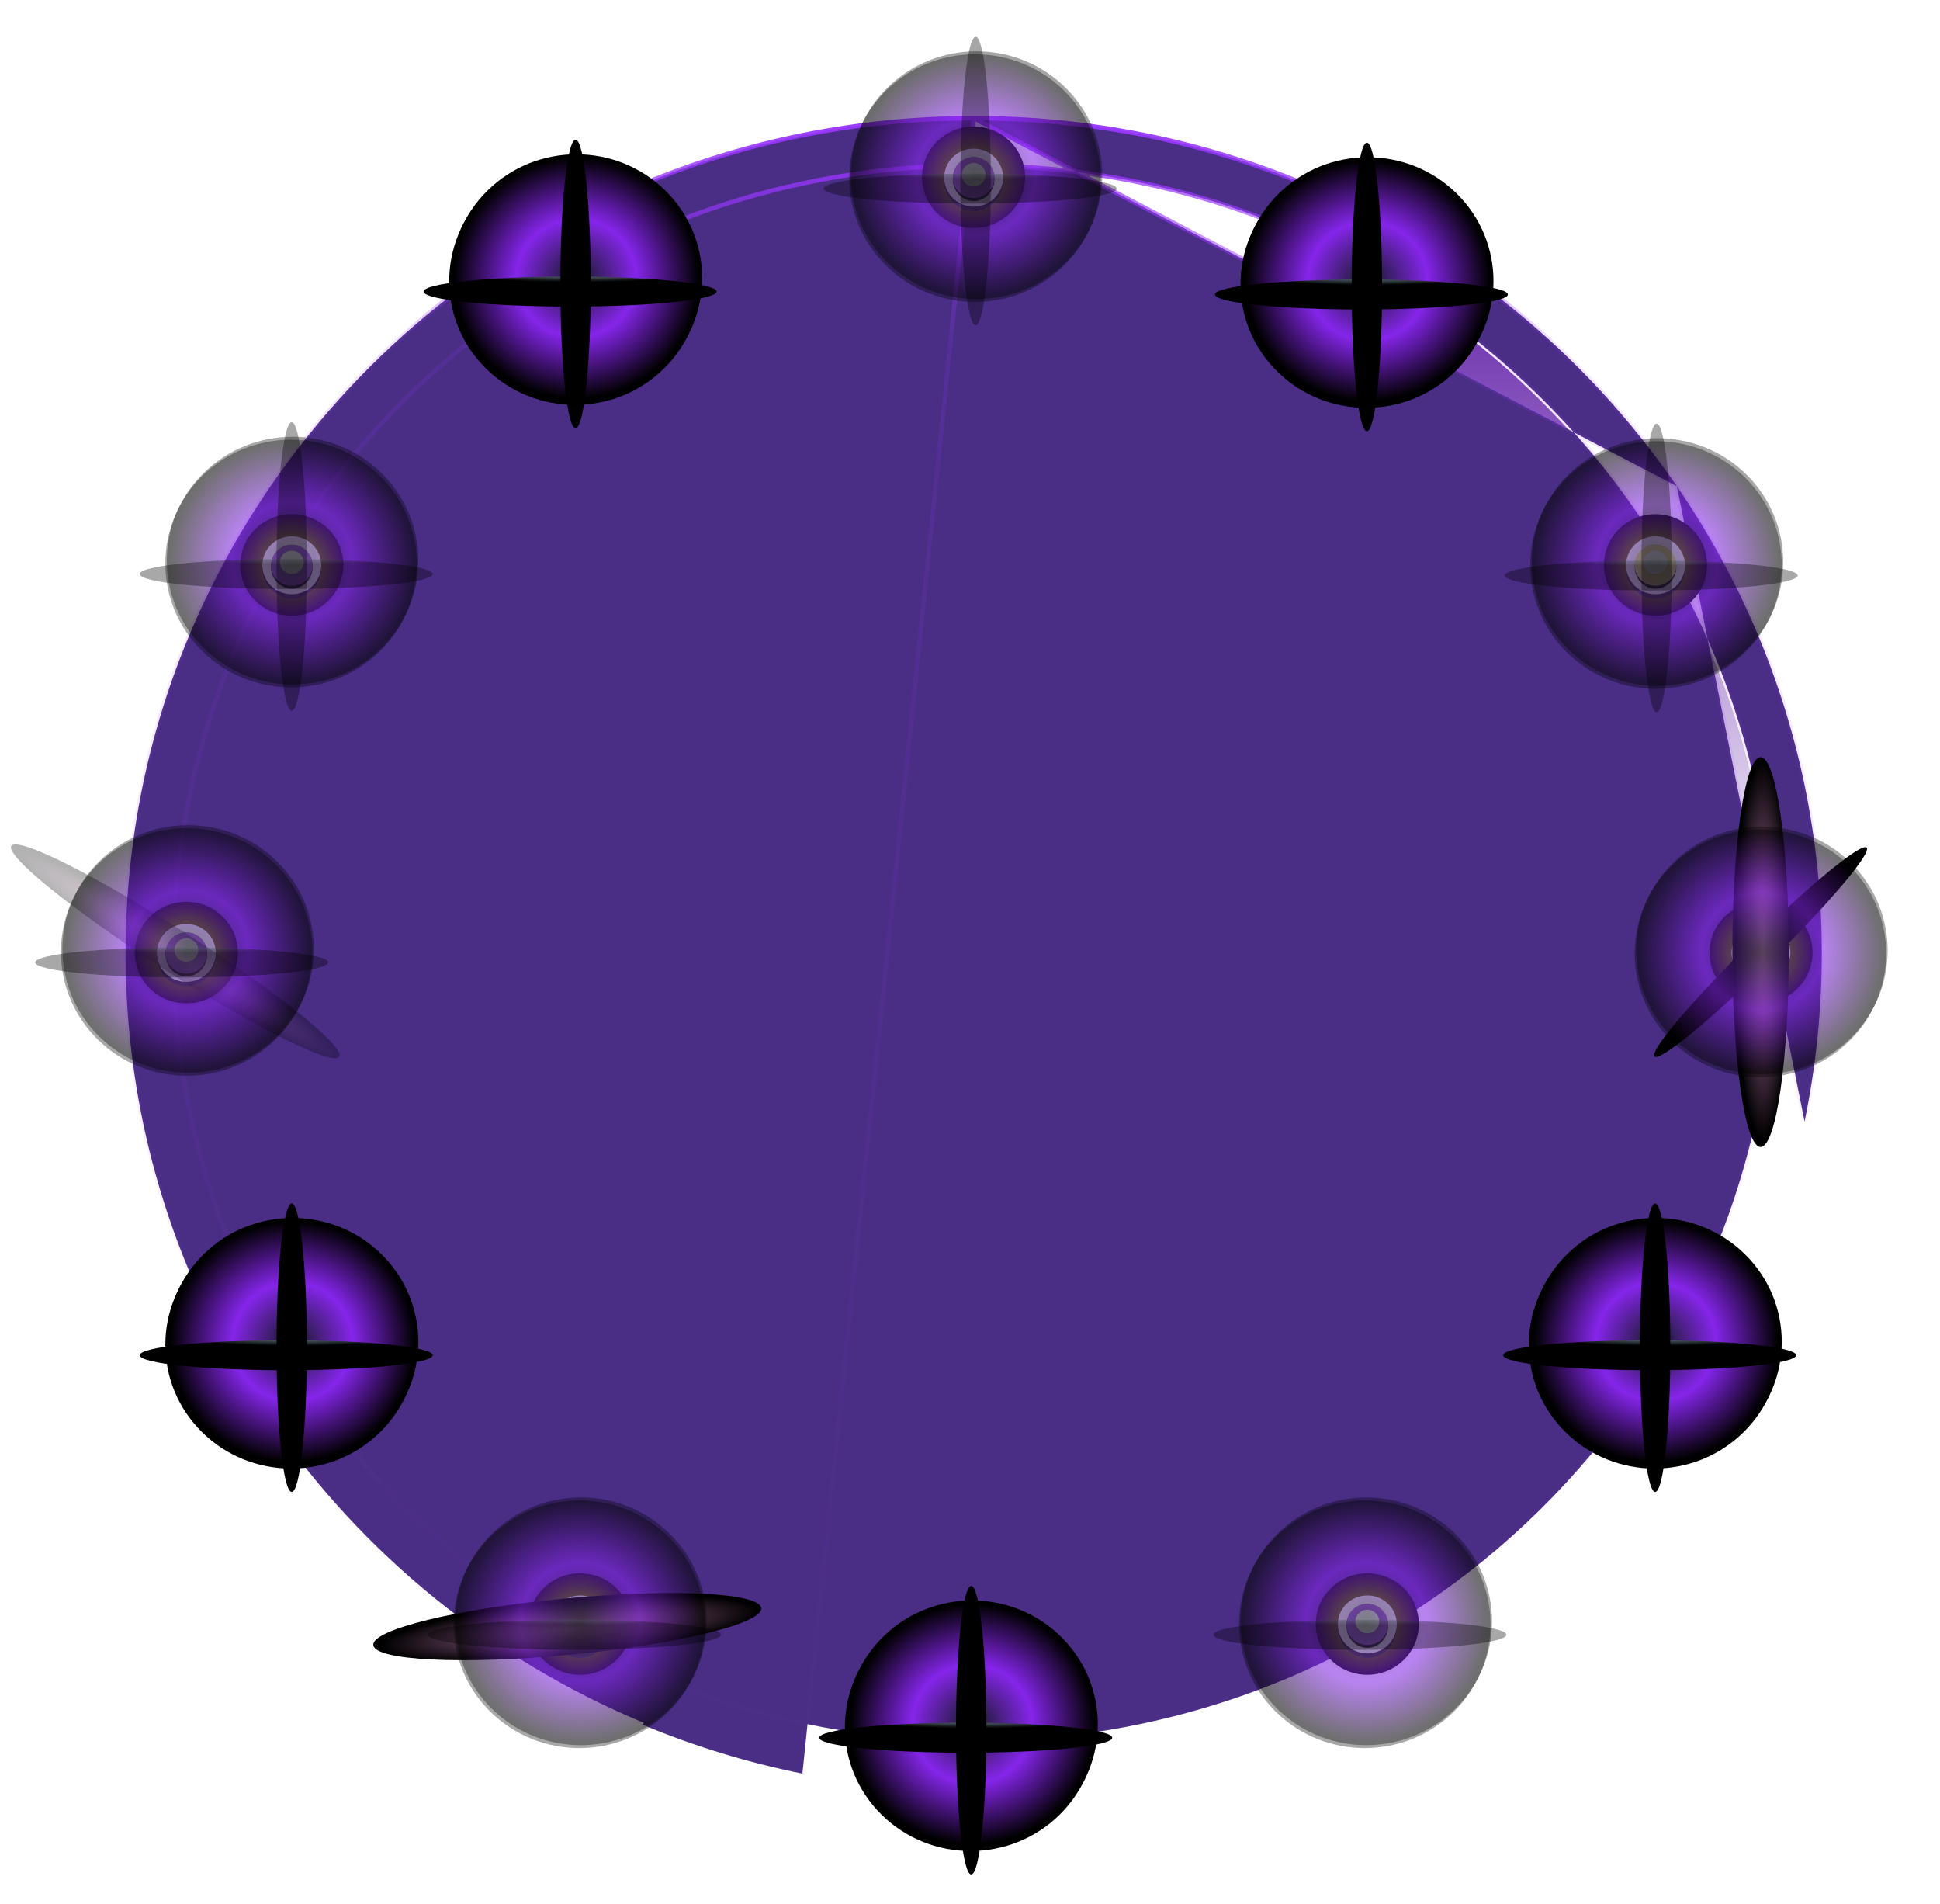 <svg width="1319" height="1294" viewBox="0 0 1319 1294" fill="none" xmlns="http://www.w3.org/2000/svg">
<path d="M1131.82 380.923C1084.11 299.798 1015.65 232.393 933.246 185.417L661.989 647.982H1204.42C1204.57 554.217 1179.52 462.081 1131.82 380.923Z" fill="url(#paint0_linear_343_153)"/>
<path d="M661.991 647.983L390.735 1110.55C473.225 1157.38 566.771 1182.03 661.991 1182.03C757.212 1182.03 850.758 1157.38 933.248 1110.55L661.991 647.983Z" fill="url(#paint1_linear_343_153)"/>
<path d="M661.989 647.983L933.246 1110.55C1015.73 1063.68 1084.21 996.257 1131.82 915.055C1179.42 833.853 1204.46 741.74 1204.42 647.983H661.989Z" fill="url(#paint2_linear_343_153)" fill-opacity="0.12"/>
<path d="M661.991 113.94C566.752 113.796 473.169 138.456 390.735 185.417L661.991 647.982L933.248 185.417C850.814 138.456 757.231 113.796 661.991 113.94V113.94Z" fill="url(#paint3_linear_343_153)" fill-opacity="0.12"/>
<path d="M390.732 185.417C308.253 232.282 239.765 299.708 192.161 380.91C144.556 462.112 119.514 554.226 119.554 647.982H661.989L390.732 185.417Z" fill="url(#paint4_linear_343_153)"/>
<g filter="url(#filter0_b_343_153)">
<path d="M661.989 647.983H119.554C119.514 741.74 144.556 833.853 192.161 915.055C239.765 996.257 308.253 1063.68 390.732 1110.55L661.989 647.983Z" fill="url(#paint5_linear_343_153)" fill-opacity="0.07"/>
</g>
<path style="mix-blend-mode:multiply" opacity="0.75" d="M661.991 1145.04C940.822 1145.04 1166.86 922.499 1166.86 647.983C1166.86 373.466 940.822 150.926 661.991 150.926C383.16 150.926 157.123 373.466 157.123 647.983C157.123 922.499 383.16 1145.04 661.991 1145.04Z" fill="url(#paint6_radial_343_153)" fill-opacity="0.86"/>
<path d="M661.991 80.317L661.99 80.317C622.969 80.31 584.047 84.174 545.813 91.85C472.033 106.743 401.954 135.789 339.571 177.33L339.57 177.331C246.885 238.926 174.336 325.66 130.709 427.021C115.958 461.374 104.698 497.08 97.092 533.617C81.475 609.086 81.475 686.88 97.092 762.349C112.218 834.979 141.717 903.968 183.909 965.383L183.91 965.384C246.48 1056.64 334.59 1128.07 437.567 1171.02C437.567 1171.02 437.568 1171.02 437.568 1171.02L436.991 1172.4C471.977 1186.96 508.341 1198.08 545.552 1205.59L661.991 80.317ZM661.991 80.317C701.011 80.298 739.933 84.15 778.168 91.815C815.283 99.303 851.553 110.391 886.449 124.914C989.426 167.865 1077.54 239.295 1140.11 330.547L1140.11 330.548M661.991 80.317L1140.11 330.548M1140.11 330.548C1182.3 391.963 1211.8 460.952 1226.92 533.582C1242.54 609.051 1242.54 686.846 1226.92 762.316L1140.11 330.548ZM1205.93 647.983C1205.93 352.191 962.373 112.441 661.99 112.441C361.608 112.441 118.055 352.191 118.055 647.983C118.055 943.774 361.608 1183.52 661.99 1183.52C962.373 1183.52 1205.93 943.774 1205.93 647.983Z" fill="#4A2E86" stroke="url(#paint7_linear_343_153)" stroke-width="3"/>
<path style="mix-blend-mode:screen" d="M696.227 127.546C700.196 108.906 688.066 90.628 669.133 86.72C650.2 82.812 631.634 94.755 627.665 113.395C623.696 132.035 635.826 150.314 654.759 154.221C673.692 158.129 692.258 146.186 696.227 127.546Z" fill="url(#paint8_radial_343_153)"/>
<path d="M661.99 143.481C673.043 143.481 682.004 133.976 682.004 122.252C682.004 110.527 673.043 101.023 661.99 101.023C650.936 101.023 641.976 110.527 641.976 122.252C641.976 133.976 650.936 143.481 661.99 143.481Z" fill="#333333"/>
<path d="M661.99 140.432C673.043 140.432 682.004 131.61 682.004 120.727C682.004 109.845 673.043 101.023 661.99 101.023C650.936 101.023 641.976 109.845 641.976 120.727C641.976 131.61 650.936 140.432 661.99 140.432Z" fill="white"/>
<path d="M661.991 136.68C669.821 136.68 676.168 129.984 676.168 121.724C676.168 113.464 669.821 106.769 661.991 106.769C654.161 106.769 647.813 113.464 647.813 121.724C647.813 129.984 654.161 136.68 661.991 136.68Z" fill="#333333"/>
<path d="M661.991 134.685C669.821 134.685 676.168 128.436 676.168 120.727C676.168 113.018 669.821 106.769 661.991 106.769C654.161 106.769 647.813 113.018 647.813 120.727C647.813 128.436 654.161 134.685 661.991 134.685Z" fill="#B371ED"/>
<path d="M669.934 120.397C670.862 116.089 668.068 111.856 663.693 110.942C659.318 110.028 655.018 112.779 654.09 117.087C653.162 121.394 655.956 125.627 660.331 126.541C664.706 127.455 669.006 124.704 669.934 120.397Z" fill="white"/>
<path style="mix-blend-mode:screen" d="M929.637 225.585C948.982 225.585 964.664 210.146 964.664 191.101C964.664 172.055 948.982 156.616 929.637 156.616C910.293 156.616 894.611 172.055 894.611 191.101C894.611 210.146 910.293 225.585 929.637 225.585Z" fill="url(#paint9_radial_343_153)"/>
<path d="M929.639 214.085C940.692 214.085 949.653 204.581 949.653 192.857C949.653 181.132 940.692 171.628 929.639 171.628C918.585 171.628 909.625 181.132 909.625 192.857C909.625 204.581 918.585 214.085 929.639 214.085Z" fill="#333333"/>
<path d="M929.639 211.037C940.692 211.037 949.653 202.215 949.653 191.332C949.653 180.45 940.692 171.628 929.639 171.628C918.585 171.628 909.625 180.45 909.625 191.332C909.625 202.215 918.585 211.037 929.639 211.037Z" fill="white"/>
<path d="M929.636 207.286C937.466 207.286 943.813 200.59 943.813 192.33C943.813 184.07 937.466 177.375 929.636 177.375C921.806 177.375 915.458 184.07 915.458 192.33C915.458 200.59 921.806 207.286 929.636 207.286Z" fill="#333333"/>
<path d="M929.636 205.291C937.466 205.291 943.813 199.042 943.813 191.333C943.813 183.624 937.466 177.375 929.636 177.375C921.806 177.375 915.458 183.624 915.458 191.333C915.458 199.042 921.806 205.291 929.636 205.291Z" fill="#8D48D9"/>
<path d="M935.179 194.913C938.342 191.8 938.342 186.751 935.179 183.638C932.016 180.524 926.889 180.524 923.726 183.638C920.564 186.751 920.564 191.8 923.726 194.913C926.889 198.027 932.016 198.027 935.179 194.913Z" fill="white"/>
<path style="mix-blend-mode:screen" d="M1125.57 418.484C1144.92 418.484 1160.6 403.044 1160.6 383.999C1160.6 364.954 1144.92 349.515 1125.57 349.515C1106.23 349.515 1090.55 364.954 1090.55 383.999C1090.55 403.044 1106.23 418.484 1125.57 418.484Z" fill="url(#paint10_radial_343_153)"/>
<path d="M1125.58 406.991C1136.63 406.991 1145.59 397.486 1145.59 385.762C1145.59 374.038 1136.63 364.533 1125.58 364.533C1114.52 364.533 1105.56 374.038 1105.56 385.762C1105.56 397.486 1114.52 406.991 1125.58 406.991Z" fill="#333333"/>
<path d="M1125.58 403.935C1136.63 403.935 1145.59 395.113 1145.59 384.231C1145.59 373.348 1136.63 364.526 1125.58 364.526C1114.52 364.526 1105.56 373.348 1105.56 384.231C1105.56 395.113 1114.52 403.935 1125.58 403.935Z" fill="white"/>
<path d="M1125.57 400.184C1133.4 400.184 1139.75 393.488 1139.75 385.229C1139.75 376.969 1133.4 370.273 1125.57 370.273C1117.74 370.273 1111.4 376.969 1111.4 385.229C1111.4 393.488 1117.74 400.184 1125.57 400.184Z" fill="#333333"/>
<path d="M1125.57 398.189C1133.4 398.189 1139.75 391.94 1139.75 384.231C1139.75 376.522 1133.4 370.273 1125.57 370.273C1117.74 370.273 1111.4 376.522 1111.4 384.231C1111.4 391.94 1117.74 398.189 1125.57 398.189Z" fill="#F0EA8F"/>
<path d="M1131.3 387.879C1134.46 384.765 1134.46 379.717 1131.3 376.603C1128.14 373.489 1123.01 373.489 1119.85 376.603C1116.69 379.717 1116.69 384.765 1119.85 387.879C1123.01 390.992 1128.14 390.992 1131.3 387.879Z" fill="white"/>
<path style="mix-blend-mode:screen" d="M1197.29 681.997C1216.64 681.997 1232.32 666.558 1232.32 647.513C1232.32 628.468 1216.64 613.028 1197.29 613.028C1177.95 613.028 1162.27 628.468 1162.27 647.513C1162.27 666.558 1177.95 681.997 1197.29 681.997Z" fill="url(#paint11_radial_343_153)"/>
<path d="M1197.29 670.498C1208.34 670.498 1217.3 660.993 1217.3 649.269C1217.3 637.545 1208.34 628.04 1197.29 628.04C1186.24 628.04 1177.28 637.545 1177.28 649.269C1177.28 660.993 1186.24 670.498 1197.29 670.498Z" fill="#333333"/>
<path d="M1211.44 661.676C1219.26 653.981 1219.26 641.505 1211.44 633.81C1203.63 626.115 1190.95 626.115 1183.14 633.81C1175.32 641.505 1175.32 653.981 1183.14 661.676C1190.95 669.371 1203.63 669.371 1211.44 661.676Z" fill="white"/>
<path d="M1197.29 663.698C1205.12 663.698 1211.47 657.002 1211.47 648.742C1211.47 640.483 1205.12 633.787 1197.29 633.787C1189.46 633.787 1183.11 640.483 1183.11 648.742C1183.11 657.002 1189.46 663.698 1197.29 663.698Z" fill="#333333"/>
<path d="M1207.31 657.613C1212.85 652.162 1212.85 643.324 1207.31 637.873C1201.78 632.422 1192.8 632.422 1187.26 637.873C1181.73 643.324 1181.73 652.162 1187.26 657.613C1192.8 663.064 1201.78 663.064 1207.31 657.613Z" fill="#B071EC"/>
<path d="M1197.29 653.723C1201.77 653.723 1205.39 650.153 1205.39 645.749C1205.39 641.346 1201.77 637.776 1197.29 637.776C1192.82 637.776 1189.19 641.346 1189.19 645.749C1189.19 650.153 1192.82 653.723 1197.29 653.723Z" fill="white"/>
<path style="mix-blend-mode:screen" d="M1125.57 945.502C1144.92 945.502 1160.6 930.062 1160.6 911.017C1160.6 891.972 1144.92 876.533 1125.57 876.533C1106.23 876.533 1090.55 891.972 1090.55 911.017C1090.55 930.062 1106.23 945.502 1125.57 945.502Z" fill="url(#paint12_radial_343_153)"/>
<path d="M1125.58 934.002C1136.63 934.002 1145.59 924.498 1145.59 912.773C1145.59 901.049 1136.63 891.544 1125.58 891.544C1114.52 891.544 1105.56 901.049 1105.56 912.773C1105.56 924.498 1114.52 934.002 1125.58 934.002Z" fill="#333333"/>
<path d="M1125.58 930.953C1136.63 930.953 1145.59 922.131 1145.59 911.249C1145.59 900.366 1136.63 891.544 1125.58 891.544C1114.52 891.544 1105.56 900.366 1105.56 911.249C1105.56 922.131 1114.52 930.953 1125.58 930.953Z" fill="white"/>
<path d="M1125.57 927.202C1133.4 927.202 1139.75 920.506 1139.75 912.247C1139.75 903.987 1133.4 897.291 1125.57 897.291C1117.74 897.291 1111.4 903.987 1111.4 912.247C1111.4 920.506 1117.74 927.202 1125.57 927.202Z" fill="#333333"/>
<path d="M1125.57 925.207C1133.4 925.207 1139.75 918.958 1139.75 911.249C1139.75 903.54 1133.4 897.291 1125.57 897.291C1117.74 897.291 1111.4 903.54 1111.4 911.249C1111.4 918.958 1117.74 925.207 1125.57 925.207Z" fill="#B071EC"/>
<path d="M1125.58 917.226C1130.05 917.226 1133.67 913.657 1133.67 909.253C1133.67 904.85 1130.05 901.28 1125.58 901.28C1121.1 901.28 1117.48 904.85 1117.48 909.253C1117.48 913.657 1121.1 917.226 1125.58 917.226Z" fill="white"/>
<path style="mix-blend-mode:screen" d="M929.637 1138.4C948.982 1138.4 964.664 1122.96 964.664 1103.92C964.664 1084.87 948.982 1069.43 929.637 1069.43C910.293 1069.43 894.611 1084.87 894.611 1103.92C894.611 1122.96 910.293 1138.4 929.637 1138.4Z" fill="url(#paint13_radial_343_153)"/>
<path d="M929.639 1126.91C940.692 1126.91 949.653 1117.4 949.653 1105.68C949.653 1093.95 940.692 1084.45 929.639 1084.45C918.585 1084.45 909.625 1093.95 909.625 1105.68C909.625 1117.4 918.585 1126.91 929.639 1126.91Z" fill="#333333"/>
<path d="M929.639 1123.86C940.692 1123.86 949.653 1115.04 949.653 1104.15C949.653 1093.27 940.692 1084.45 929.639 1084.45C918.585 1084.45 909.625 1093.27 909.625 1104.15C909.625 1115.04 918.585 1123.86 929.639 1123.86Z" fill="white"/>
<path d="M929.636 1120.1C937.466 1120.1 943.813 1113.4 943.813 1105.15C943.813 1096.89 937.466 1090.19 929.636 1090.19C921.806 1090.19 915.458 1096.89 915.458 1105.15C915.458 1113.4 921.806 1120.1 929.636 1120.1Z" fill="#333333"/>
<path d="M929.636 1118.11C937.466 1118.11 943.813 1111.86 943.813 1104.15C943.813 1096.45 937.466 1090.2 929.636 1090.2C921.806 1090.2 915.458 1096.45 915.458 1104.15C915.458 1111.86 921.806 1118.11 929.636 1118.11Z" fill="#B071EC"/>
<path d="M929.638 1110.13C934.111 1110.13 937.736 1106.56 937.736 1102.16C937.736 1097.76 934.111 1094.19 929.638 1094.19C925.165 1094.19 921.54 1097.76 921.54 1102.16C921.54 1106.56 925.165 1110.13 929.638 1110.13Z" fill="white"/>
<path style="mix-blend-mode:screen" d="M686.754 1198.91C700.433 1185.44 700.433 1163.61 686.754 1150.14C673.075 1136.67 650.898 1136.67 637.219 1150.14C623.54 1163.61 623.54 1185.44 637.219 1198.91C650.898 1212.38 673.075 1212.38 686.754 1198.91Z" fill="url(#paint14_radial_343_153)"/>
<path d="M661.99 1197.51C673.044 1197.51 682.004 1188.01 682.004 1176.29C682.004 1164.56 673.044 1155.06 661.99 1155.06C650.937 1155.06 641.976 1164.56 641.976 1176.29C641.976 1188.01 650.937 1197.51 661.99 1197.51Z" fill="#333333"/>
<path d="M661.99 1194.47C673.044 1194.47 682.004 1185.64 682.004 1174.76C682.004 1163.88 673.044 1155.06 661.99 1155.06C650.937 1155.06 641.976 1163.88 641.976 1174.76C641.976 1185.64 650.937 1194.47 661.99 1194.47Z" fill="white"/>
<path d="M661.991 1190.72C669.821 1190.72 676.169 1184.02 676.169 1175.76C676.169 1167.5 669.821 1160.8 661.991 1160.8C654.161 1160.8 647.814 1167.5 647.814 1175.76C647.814 1184.02 654.161 1190.72 661.991 1190.72Z" fill="#333333"/>
<path d="M661.991 1188.72C669.821 1188.72 676.169 1182.47 676.169 1174.76C676.169 1167.05 669.821 1160.8 661.991 1160.8C654.161 1160.8 647.814 1167.05 647.814 1174.76C647.814 1182.47 654.161 1188.72 661.991 1188.72Z" fill="#B071EC"/>
<path d="M669.935 1174.47C670.863 1170.17 668.069 1165.93 663.694 1165.02C659.319 1164.11 655.019 1166.86 654.091 1171.16C653.162 1175.47 655.957 1179.7 660.332 1180.62C664.707 1181.53 669.006 1178.78 669.935 1174.47Z" fill="white"/>
<path style="mix-blend-mode:screen" d="M394.345 1138.4C413.689 1138.4 429.371 1122.96 429.371 1103.92C429.371 1084.87 413.689 1069.43 394.345 1069.43C375 1069.43 359.318 1084.87 359.318 1103.92C359.318 1122.96 375 1138.4 394.345 1138.4Z" fill="url(#paint15_radial_343_153)"/>
<path d="M394.342 1126.91C405.396 1126.91 414.357 1117.4 414.357 1105.68C414.357 1093.95 405.396 1084.45 394.342 1084.45C383.289 1084.45 374.328 1093.95 374.328 1105.68C374.328 1117.4 383.289 1126.91 394.342 1126.91Z" fill="#333333"/>
<path d="M394.342 1123.86C405.396 1123.86 414.357 1115.04 414.357 1104.15C414.357 1093.27 405.396 1084.45 394.342 1084.45C383.289 1084.45 374.328 1093.27 374.328 1104.15C374.328 1115.04 383.289 1123.86 394.342 1123.86Z" fill="white"/>
<path d="M394.343 1120.1C402.174 1120.1 408.521 1113.4 408.521 1105.14C408.521 1096.88 402.174 1090.19 394.343 1090.19C386.513 1090.19 380.166 1096.88 380.166 1105.14C380.166 1113.4 386.513 1120.1 394.343 1120.1Z" fill="#333333"/>
<path d="M394.343 1118.11C402.174 1118.11 408.521 1111.86 408.521 1104.15C408.521 1096.44 402.174 1090.2 394.343 1090.2C386.513 1090.2 380.166 1096.44 380.166 1104.15C380.166 1111.86 386.513 1118.11 394.343 1118.11Z" fill="#B071EC"/>
<path d="M394.346 1110.13C398.818 1110.13 402.444 1106.56 402.444 1102.16C402.444 1097.76 398.818 1094.19 394.346 1094.19C389.873 1094.19 386.247 1097.76 386.247 1102.16C386.247 1106.56 389.873 1110.13 394.346 1110.13Z" fill="white"/>
<path style="mix-blend-mode:screen" d="M198.407 945.502C217.752 945.502 233.434 930.062 233.434 911.017C233.434 891.972 217.752 876.533 198.407 876.533C179.063 876.533 163.381 891.972 163.381 911.017C163.381 930.062 179.063 945.502 198.407 945.502Z" fill="url(#paint16_radial_343_153)"/>
<path d="M198.405 934.002C209.458 934.002 218.419 924.498 218.419 912.773C218.419 901.049 209.458 891.544 198.405 891.544C187.351 891.544 178.391 901.049 178.391 912.773C178.391 924.498 187.351 934.002 198.405 934.002Z" fill="#333333"/>
<path d="M198.405 930.953C209.458 930.953 218.419 922.131 218.419 911.249C218.419 900.366 209.458 891.544 198.405 891.544C187.351 891.544 178.391 900.366 178.391 911.249C178.391 922.131 187.351 930.953 198.405 930.953Z" fill="white"/>
<path d="M198.406 927.202C206.236 927.202 212.583 920.506 212.583 912.247C212.583 903.987 206.236 897.291 198.406 897.291C190.576 897.291 184.228 903.987 184.228 912.247C184.228 920.506 190.576 927.202 198.406 927.202Z" fill="#333333"/>
<path d="M198.406 925.207C206.236 925.207 212.583 918.958 212.583 911.249C212.583 903.54 206.236 897.291 198.406 897.291C190.576 897.291 184.228 903.54 184.228 911.249C184.228 918.958 190.576 925.207 198.406 925.207Z" fill="#B071EC"/>
<path d="M198.408 917.226C202.881 917.226 206.506 913.657 206.506 909.253C206.506 904.85 202.881 901.28 198.408 901.28C193.935 901.28 190.31 904.85 190.31 909.253C190.31 913.657 193.935 917.226 198.408 917.226Z" fill="white"/>
<path style="mix-blend-mode:screen" d="M126.691 681.997C146.036 681.997 161.717 666.558 161.717 647.513C161.717 628.468 146.036 613.028 126.691 613.028C107.346 613.028 91.665 628.468 91.665 647.513C91.665 666.558 107.346 681.997 126.691 681.997Z" fill="url(#paint17_radial_343_153)"/>
<path d="M126.689 670.498C137.742 670.498 146.703 660.993 146.703 649.269C146.703 637.545 137.742 628.04 126.689 628.04C115.635 628.04 106.675 637.545 106.675 649.269C106.675 660.993 115.635 670.498 126.689 670.498Z" fill="#333333"/>
<path d="M146.185 652.192C148.694 641.594 142.002 630.999 131.237 628.529C120.472 626.059 109.711 632.648 107.202 643.246C104.693 653.845 111.386 664.439 122.151 666.909C132.916 669.379 143.676 662.79 146.185 652.192Z" fill="white"/>
<path d="M126.69 663.698C134.52 663.698 140.867 657.002 140.867 648.742C140.867 640.483 134.52 633.787 126.69 633.787C118.86 633.787 112.512 640.483 112.512 648.742C112.512 657.002 118.86 663.698 126.69 663.698Z" fill="#333333"/>
<path d="M140.501 650.948C142.285 643.442 137.55 635.933 129.926 634.176C122.302 632.42 114.675 637.081 112.891 644.587C111.107 652.093 115.842 659.602 123.466 661.358C131.09 663.115 138.717 658.454 140.501 650.948Z" fill="#B071EC"/>
<path d="M126.692 653.723C131.165 653.723 134.79 650.153 134.79 645.749C134.79 641.346 131.165 637.776 126.692 637.776C122.219 637.776 118.594 641.346 118.594 645.749C118.594 650.153 122.219 653.723 126.692 653.723Z" fill="white"/>
<path style="mix-blend-mode:screen" d="M198.408 418.484C217.752 418.484 233.434 403.044 233.434 383.999C233.434 364.954 217.752 349.515 198.408 349.515C179.063 349.515 163.381 364.954 163.381 383.999C163.381 403.044 179.063 418.484 198.408 418.484Z" fill="url(#paint18_radial_343_153)"/>
<path d="M198.405 406.991C209.459 406.991 218.419 397.486 218.419 385.762C218.419 374.038 209.459 364.533 198.405 364.533C187.352 364.533 178.391 374.038 178.391 385.762C178.391 397.486 187.352 406.991 198.405 406.991Z" fill="#333333"/>
<path d="M198.405 403.935C209.459 403.935 218.419 395.113 218.419 384.231C218.419 373.348 209.459 364.526 198.405 364.526C187.352 364.526 178.391 373.348 178.391 384.231C178.391 395.113 187.352 403.935 198.405 403.935Z" fill="white"/>
<path d="M198.406 400.184C206.237 400.184 212.584 393.488 212.584 385.229C212.584 376.969 206.237 370.273 198.406 370.273C190.576 370.273 184.229 376.969 184.229 385.229C184.229 393.488 190.576 400.184 198.406 400.184Z" fill="#333333"/>
<path d="M198.406 398.189C206.237 398.189 212.584 391.94 212.584 384.231C212.584 376.522 206.237 370.273 198.406 370.273C190.576 370.273 184.229 376.522 184.229 384.231C184.229 391.94 190.576 398.189 198.406 398.189Z" fill="#B071EC"/>
<path d="M206.225 384.282C207.383 380.029 204.819 375.657 200.499 374.517C196.179 373.378 191.738 375.902 190.58 380.155C189.423 384.408 191.987 388.78 196.307 389.92C200.627 391.06 205.068 388.536 206.225 384.282Z" fill="white"/>
<path style="mix-blend-mode:screen" d="M394.345 225.585C413.69 225.585 429.372 210.146 429.372 191.101C429.372 172.055 413.69 156.616 394.345 156.616C375.001 156.616 359.319 172.055 359.319 191.101C359.319 210.146 375.001 225.585 394.345 225.585Z" fill="url(#paint19_radial_343_153)"/>
<path d="M394.343 214.085C405.396 214.085 414.357 204.581 414.357 192.857C414.357 181.132 405.396 171.628 394.343 171.628C383.289 171.628 374.329 181.132 374.329 192.857C374.329 204.581 383.289 214.085 394.343 214.085Z" fill="#333333"/>
<path d="M394.343 211.037C405.396 211.037 414.357 202.215 414.357 191.332C414.357 180.45 405.396 171.628 394.343 171.628C383.289 171.628 374.329 180.45 374.329 191.332C374.329 202.215 383.289 211.037 394.343 211.037Z" fill="white"/>
<path d="M394.345 207.285C402.175 207.285 408.522 200.589 408.522 192.33C408.522 184.07 402.175 177.374 394.345 177.374C386.515 177.374 380.167 184.07 380.167 192.33C380.167 200.589 386.515 207.285 394.345 207.285Z" fill="#333333"/>
<path d="M394.344 205.291C402.174 205.291 408.521 199.042 408.521 191.333C408.521 183.624 402.174 177.375 394.344 177.375C386.514 177.375 380.166 183.624 380.166 191.333C380.166 199.042 386.514 205.291 394.344 205.291Z" fill="#B071EC"/>
<path d="M402.229 191.186C403.261 186.902 400.571 182.604 396.219 181.587C391.867 180.571 387.502 183.22 386.47 187.504C385.437 191.788 388.127 196.086 392.479 197.103C396.831 198.119 401.196 195.47 402.229 191.186Z" fill="white"/>
<path style="mix-blend-mode:screen" d="M1203.55 653.596C1243.38 614.382 1272.74 579.709 1269.12 576.151C1265.51 572.593 1230.29 601.497 1190.46 640.711C1150.63 679.924 1121.27 714.597 1124.89 718.155C1128.5 721.713 1163.72 692.809 1203.55 653.596Z" fill="url(#paint20_radial_343_153)"/>
<path style="mix-blend-mode:screen" d="M1197.01 779.633C1207.59 779.633 1216.18 720.32 1216.18 647.153C1216.18 573.987 1207.59 514.674 1197.01 514.674C1186.42 514.674 1177.83 573.987 1177.83 647.153C1177.83 720.32 1186.42 779.633 1197.01 779.633Z" fill="url(#paint21_radial_343_153)"/>
<path style="mix-blend-mode:screen" d="M253.817 1118.19C254.82 1128.74 314.68 1131.66 387.517 1124.73C460.355 1117.79 518.587 1103.63 517.584 1093.09C516.581 1082.55 456.721 1079.62 383.884 1086.55C311.046 1093.49 252.814 1107.65 253.817 1118.19Z" fill="url(#paint22_radial_343_153)"/>
<path style="mix-blend-mode:screen" d="M7.72 575.01C3.456 581.643 49.895 619.091 111.444 658.651C172.993 698.212 226.345 724.905 230.609 718.272C234.872 711.639 188.433 674.191 126.884 634.631C65.335 595.07 11.983 568.377 7.72 575.01Z" fill="url(#paint23_radial_343_153)" fill-opacity="0.3"/>
<path style="mix-blend-mode:screen" d="M989.374 252.567C1022.76 219.694 1022.76 166.396 989.374 133.522C955.984 100.649 901.848 100.649 868.458 133.522C835.068 166.396 835.068 219.694 868.458 252.567C901.848 285.441 955.984 285.441 989.374 252.567Z" fill="url(#paint24_radial_343_153)"/>
<path style="mix-blend-mode:screen" d="M990.374 250.567C1023.76 217.694 1023.76 164.396 990.374 131.522C956.984 98.649 902.848 98.649 869.458 131.522C836.068 164.396 836.068 217.694 869.458 250.567C902.848 283.441 956.984 283.441 990.374 250.567Z" fill="url(#paint25_radial_343_153)"/>
<path style="mix-blend-mode:screen" d="M925.599 210.358C980.607 210.358 1025.2 205.8 1025.2 200.179C1025.2 194.557 980.607 190 925.599 190C870.592 190 826 194.557 826 200.179C826 205.8 870.592 210.358 925.599 210.358Z" fill="url(#paint26_radial_343_153)"/>
<path style="mix-blend-mode:screen" d="M929.339 293.116C935.049 293.116 939.678 249.214 939.678 195.058C939.678 140.902 935.049 96.999 929.339 96.999C923.629 96.999 919 140.902 919 195.058C919 249.214 923.629 293.116 929.339 293.116Z" fill="url(#paint27_radial_343_153)"/>
<path style="mix-blend-mode:screen" opacity="0.35" d="M723.374 180.567C756.764 147.694 756.764 94.396 723.374 61.522C689.984 28.649 635.848 28.649 602.458 61.523C569.068 94.396 569.068 147.694 602.458 180.567C635.848 213.441 689.984 213.441 723.374 180.567Z" fill="url(#paint28_radial_343_153)"/>
<path style="mix-blend-mode:screen" opacity="0.35" d="M724.374 178.567C757.764 145.694 757.764 92.396 724.374 59.522C690.984 26.649 636.848 26.649 603.458 59.523C570.068 92.396 570.068 145.694 603.458 178.567C636.848 211.441 690.984 211.441 724.374 178.567Z" fill="url(#paint29_radial_343_153)"/>
<path style="mix-blend-mode:screen" opacity="0.35" d="M659.599 138.358C714.607 138.358 759.199 133.8 759.199 128.179C759.199 122.557 714.607 118 659.599 118C604.592 118 560 122.557 560 128.179C560 133.8 604.592 138.358 659.599 138.358Z" fill="url(#paint30_radial_343_153)"/>
<path style="mix-blend-mode:screen" opacity="0.35" d="M663.339 221.117C669.049 221.117 673.678 177.215 673.678 123.058C673.678 68.902 669.049 25 663.339 25C657.629 25 653 68.902 653 123.058C653 177.215 657.629 221.117 663.339 221.117Z" fill="url(#paint31_radial_343_153)"/>
<path style="mix-blend-mode:screen" d="M451.374 250.567C484.764 217.694 484.764 164.396 451.374 131.522C417.984 98.649 363.848 98.649 330.458 131.522C297.068 164.396 297.068 217.694 330.458 250.567C363.848 283.441 417.984 283.441 451.374 250.567Z" fill="url(#paint32_radial_343_153)"/>
<path style="mix-blend-mode:screen" d="M452.374 248.567C485.764 215.694 485.764 162.396 452.374 129.522C418.984 96.649 364.848 96.649 331.458 129.522C298.068 162.396 298.068 215.694 331.458 248.567C364.848 281.441 418.984 281.441 452.374 248.567Z" fill="url(#paint33_radial_343_153)"/>
<path style="mix-blend-mode:screen" d="M387.599 208.358C442.607 208.358 487.199 203.8 487.199 198.179C487.199 192.557 442.607 188 387.599 188C332.592 188 288 192.557 288 198.179C288 203.8 332.592 208.358 387.599 208.358Z" fill="url(#paint34_radial_343_153)"/>
<path style="mix-blend-mode:screen" d="M391.339 291.117C397.049 291.117 401.678 247.215 401.678 193.058C401.678 138.902 397.049 95 391.339 95C385.629 95 381 138.902 381 193.058C381 247.215 385.629 291.117 391.339 291.117Z" fill="url(#paint35_radial_343_153)"/>
<path style="mix-blend-mode:screen" d="M720.374 1233.57C753.764 1200.69 753.764 1147.4 720.374 1114.52C686.984 1081.65 632.848 1081.65 599.458 1114.52C566.068 1147.4 566.068 1200.69 599.458 1233.57C632.848 1266.44 686.984 1266.44 720.374 1233.57Z" fill="url(#paint36_radial_343_153)"/>
<path style="mix-blend-mode:screen" d="M721.374 1231.57C754.764 1198.69 754.764 1145.4 721.374 1112.52C687.984 1079.65 633.848 1079.65 600.458 1112.52C567.068 1145.4 567.068 1198.69 600.458 1231.57C633.848 1264.44 687.984 1264.44 721.374 1231.57Z" fill="url(#paint37_radial_343_153)"/>
<path style="mix-blend-mode:screen" d="M656.599 1191.36C711.607 1191.36 756.199 1186.8 756.199 1181.18C756.199 1175.56 711.607 1171 656.599 1171C601.592 1171 557 1175.56 557 1181.18C557 1186.8 601.592 1191.36 656.599 1191.36Z" fill="url(#paint38_radial_343_153)"/>
<path style="mix-blend-mode:screen" d="M660.339 1274.12C666.049 1274.12 670.678 1230.21 670.678 1176.06C670.678 1121.9 666.049 1078 660.339 1078C654.629 1078 650 1121.9 650 1176.06C650 1230.21 654.629 1274.12 660.339 1274.12Z" fill="url(#paint39_radial_343_153)"/>
<path style="mix-blend-mode:screen" d="M1185.37 973.567C1218.76 940.694 1218.76 887.396 1185.37 854.522C1151.98 821.649 1097.85 821.649 1064.46 854.522C1031.07 887.396 1031.07 940.694 1064.46 973.567C1097.85 1006.44 1151.98 1006.44 1185.37 973.567Z" fill="url(#paint40_radial_343_153)"/>
<path style="mix-blend-mode:screen" d="M1186.37 971.567C1219.76 938.694 1219.76 885.396 1186.37 852.522C1152.98 819.649 1098.85 819.649 1065.46 852.522C1032.07 885.396 1032.07 938.694 1065.46 971.567C1098.85 1004.44 1152.98 1004.44 1186.37 971.567Z" fill="url(#paint41_radial_343_153)"/>
<path style="mix-blend-mode:screen" d="M1121.6 931.358C1176.61 931.358 1221.2 926.8 1221.2 921.179C1221.2 915.557 1176.61 911 1121.6 911C1066.59 911 1022 915.557 1022 921.179C1022 926.8 1066.59 931.358 1121.6 931.358Z" fill="url(#paint42_radial_343_153)"/>
<path style="mix-blend-mode:screen" d="M1125.34 1014.12C1131.05 1014.12 1135.68 970.215 1135.68 916.058C1135.68 861.902 1131.05 818 1125.34 818C1119.63 818 1115 861.902 1115 916.058C1115 970.215 1119.63 1014.12 1125.34 1014.12Z" fill="url(#paint43_radial_343_153)"/>
<path style="mix-blend-mode:screen" d="M258.374 973.567C291.764 940.694 291.764 887.396 258.374 854.522C224.984 821.649 170.848 821.649 137.458 854.522C104.068 887.396 104.068 940.694 137.458 973.567C170.848 1006.44 224.984 1006.44 258.374 973.567Z" fill="url(#paint44_radial_343_153)"/>
<path style="mix-blend-mode:screen" d="M259.374 971.567C292.764 938.694 292.764 885.396 259.374 852.522C225.984 819.649 171.848 819.649 138.458 852.522C105.068 885.396 105.068 938.694 138.458 971.567C171.848 1004.44 225.984 1004.44 259.374 971.567Z" fill="url(#paint45_radial_343_153)"/>
<path style="mix-blend-mode:screen" d="M194.599 931.358C249.607 931.358 294.199 926.8 294.199 921.179C294.199 915.557 249.607 911 194.599 911C139.592 911 95 915.557 95 921.179C95 926.8 139.592 931.358 194.599 931.358Z" fill="url(#paint46_radial_343_153)"/>
<path style="mix-blend-mode:screen" d="M198.339 1014.12C204.049 1014.12 208.678 970.215 208.678 916.058C208.678 861.902 204.049 818 198.339 818C192.629 818 188 861.902 188 916.058C188 970.215 192.629 1014.12 198.339 1014.12Z" fill="url(#paint47_radial_343_153)"/>
<path style="mix-blend-mode:screen" opacity="0.34" d="M258.374 442.567C291.764 409.694 291.764 356.396 258.374 323.522C224.984 290.649 170.848 290.649 137.458 323.522C104.068 356.396 104.068 409.694 137.458 442.567C170.848 475.441 224.984 475.441 258.374 442.567Z" fill="url(#paint48_radial_343_153)"/>
<path style="mix-blend-mode:screen" opacity="0.34" d="M259.374 440.567C292.764 407.694 292.764 354.396 259.374 321.522C225.984 288.649 171.848 288.649 138.458 321.522C105.068 354.396 105.068 407.694 138.458 440.567C171.848 473.441 225.984 473.441 259.374 440.567Z" fill="url(#paint49_radial_343_153)"/>
<path style="mix-blend-mode:screen" opacity="0.34" d="M194.599 400.358C249.607 400.358 294.199 395.8 294.199 390.179C294.199 384.557 249.607 380 194.599 380C139.592 380 95 384.557 95 390.179C95 395.8 139.592 400.358 194.599 400.358Z" fill="url(#paint50_radial_343_153)"/>
<path style="mix-blend-mode:screen" opacity="0.34" d="M187.374 706.567C220.764 673.694 220.764 620.396 187.374 587.522C153.984 554.649 99.848 554.649 66.458 587.522C33.068 620.396 33.068 673.694 66.458 706.567C99.848 739.441 153.984 739.441 187.374 706.567Z" fill="url(#paint51_radial_343_153)"/>
<path style="mix-blend-mode:screen" opacity="0.34" d="M188.374 704.567C221.764 671.694 221.764 618.396 188.374 585.522C154.984 552.649 100.848 552.649 67.458 585.522C34.068 618.396 34.068 671.694 67.458 704.567C100.848 737.441 154.984 737.441 188.374 704.567Z" fill="url(#paint52_radial_343_153)"/>
<path style="mix-blend-mode:screen" opacity="0.34" d="M123.599 664.358C178.607 664.358 223.199 659.8 223.199 654.179C223.199 648.557 178.607 644 123.599 644C68.592 644 24 648.557 24 654.179C24 659.8 68.592 664.358 123.599 664.358Z" fill="url(#paint53_radial_343_153)"/>
<path style="mix-blend-mode:screen" opacity="0.34" d="M454.374 1163.57C487.764 1130.69 487.764 1077.4 454.374 1044.52C420.984 1011.65 366.848 1011.65 333.458 1044.52C300.068 1077.4 300.068 1130.69 333.458 1163.57C366.848 1196.44 420.984 1196.44 454.374 1163.57Z" fill="url(#paint54_radial_343_153)"/>
<path style="mix-blend-mode:screen" opacity="0.34" d="M455.374 1161.57C488.764 1128.69 488.764 1075.4 455.374 1042.52C421.984 1009.65 367.848 1009.65 334.458 1042.52C301.068 1075.4 301.068 1128.69 334.458 1161.57C367.848 1194.44 421.984 1194.44 455.374 1161.57Z" fill="url(#paint55_radial_343_153)"/>
<path style="mix-blend-mode:screen" opacity="0.34" d="M390.599 1121.36C445.607 1121.36 490.199 1116.8 490.199 1111.18C490.199 1105.56 445.607 1101 390.599 1101C335.592 1101 291 1105.56 291 1111.18C291 1116.8 335.592 1121.36 390.599 1121.36Z" fill="url(#paint56_radial_343_153)"/>
<path style="mix-blend-mode:screen" opacity="0.34" d="M988.374 1163.57C1021.76 1130.69 1021.76 1077.4 988.374 1044.52C954.984 1011.65 900.848 1011.65 867.458 1044.52C834.068 1077.4 834.068 1130.69 867.458 1163.57C900.848 1196.44 954.984 1196.44 988.374 1163.57Z" fill="url(#paint57_radial_343_153)"/>
<path style="mix-blend-mode:screen" opacity="0.34" d="M989.374 1161.57C1022.76 1128.69 1022.76 1075.4 989.374 1042.52C955.984 1009.65 901.848 1009.65 868.458 1042.52C835.068 1075.4 835.068 1128.69 868.458 1161.57C901.848 1194.44 955.984 1194.44 989.374 1161.57Z" fill="url(#paint58_radial_343_153)"/>
<path style="mix-blend-mode:screen" opacity="0.34" d="M924.599 1121.36C979.607 1121.36 1024.2 1116.8 1024.2 1111.18C1024.2 1105.56 979.607 1101 924.599 1101C869.592 1101 825 1105.56 825 1111.18C825 1116.8 869.592 1121.36 924.599 1121.36Z" fill="url(#paint59_radial_343_153)"/>
<path style="mix-blend-mode:screen" opacity="0.34" d="M198.339 483.117C204.049 483.117 208.678 439.215 208.678 385.058C208.678 330.902 204.049 287 198.339 287C192.629 287 188 330.902 188 385.058C188 439.215 192.629 483.117 198.339 483.117Z" fill="url(#paint60_radial_343_153)"/>
<path style="mix-blend-mode:screen" opacity="0.34" d="M1186.37 443.567C1219.76 410.694 1219.76 357.396 1186.37 324.522C1152.98 291.649 1098.85 291.649 1065.46 324.522C1032.07 357.396 1032.07 410.694 1065.46 443.567C1098.85 476.441 1152.98 476.441 1186.37 443.567Z" fill="url(#paint61_radial_343_153)"/>
<path style="mix-blend-mode:screen" opacity="0.34" d="M1187.37 441.567C1220.76 408.694 1220.76 355.396 1187.37 322.522C1153.98 289.649 1099.85 289.649 1066.46 322.522C1033.07 355.396 1033.07 408.694 1066.46 441.567C1099.85 474.441 1153.98 474.441 1187.37 441.567Z" fill="url(#paint62_radial_343_153)"/>
<path style="mix-blend-mode:screen" opacity="0.34" d="M1122.6 401.358C1177.61 401.358 1222.2 396.8 1222.2 391.179C1222.2 385.557 1177.61 381 1122.6 381C1067.59 381 1023 385.557 1023 391.179C1023 396.8 1067.59 401.358 1122.6 401.358Z" fill="url(#paint63_radial_343_153)"/>
<path style="mix-blend-mode:screen" opacity="0.34" d="M1126.34 484.117C1132.05 484.117 1136.68 440.215 1136.68 386.058C1136.68 331.902 1132.05 288 1126.34 288C1120.63 288 1116 331.902 1116 386.058C1116 440.215 1120.63 484.117 1126.34 484.117Z" fill="url(#paint64_radial_343_153)"/>
<path style="mix-blend-mode:screen" opacity="0.34" d="M1257.37 707.567C1290.76 674.694 1290.76 621.396 1257.37 588.522C1223.98 555.649 1169.85 555.649 1136.46 588.522C1103.07 621.396 1103.07 674.694 1136.46 707.567C1169.85 740.441 1223.98 740.441 1257.37 707.567Z" fill="url(#paint65_radial_343_153)"/>
<path style="mix-blend-mode:screen" opacity="0.34" d="M1258.37 705.567C1291.76 672.694 1291.76 619.396 1258.37 586.522C1224.98 553.649 1170.85 553.649 1137.46 586.522C1104.07 619.396 1104.07 672.694 1137.46 705.567C1170.85 738.441 1224.98 738.441 1258.37 705.567Z" fill="url(#paint66_radial_343_153)"/>
<defs>
<filter id="filter0_b_343_153" x="61.554" y="589.983" width="658.435" height="578.565" filterUnits="userSpaceOnUse" color-interpolation-filters="sRGB">
<feFlood flood-opacity="0" result="BackgroundImageFix"/>
<feGaussianBlur in="BackgroundImage" stdDeviation="29"/>
<feComposite in2="SourceAlpha" operator="in" result="effect1_backgroundBlur_343_153"/>
<feBlend mode="normal" in="SourceGraphic" in2="effect1_backgroundBlur_343_153" result="shape"/>
</filter>
<linearGradient id="paint0_linear_343_153" x1="933.207" y1="185.417" x2="933.207" y2="647.982" gradientUnits="userSpaceOnUse">
<stop stop-color="#6627AA"/>
<stop offset="1" stop-color="#6627AA" stop-opacity="0"/>
</linearGradient>
<linearGradient id="paint1_linear_343_153" x1="661.992" y1="647.983" x2="661.992" y2="1182.03" gradientUnits="userSpaceOnUse">
<stop stop-color="#6627AA"/>
<stop offset="1" stop-color="#6627AA" stop-opacity="0"/>
</linearGradient>
<linearGradient id="paint2_linear_343_153" x1="933.206" y1="647.983" x2="933.206" y2="1110.55" gradientUnits="userSpaceOnUse">
<stop stop-color="#FFFCFC"/>
<stop offset="1" stop-color="#FFFCFC" stop-opacity="0"/>
</linearGradient>
<linearGradient id="paint3_linear_343_153" x1="661.992" y1="113.939" x2="661.992" y2="647.982" gradientUnits="userSpaceOnUse">
<stop stop-color="white"/>
<stop offset="1" stop-color="white" stop-opacity="0"/>
</linearGradient>
<linearGradient id="paint4_linear_343_153" x1="390.772" y1="185.417" x2="390.772" y2="647.982" gradientUnits="userSpaceOnUse">
<stop stop-color="#6627AA"/>
<stop offset="1" stop-color="#6627AA" stop-opacity="0"/>
</linearGradient>
<linearGradient id="paint5_linear_343_153" x1="390.772" y1="647.983" x2="390.772" y2="1110.55" gradientUnits="userSpaceOnUse">
<stop stop-color="white"/>
<stop offset="1" stop-color="white" stop-opacity="0"/>
</linearGradient>
<radialGradient id="paint6_radial_343_153" cx="0" cy="0" r="1" gradientUnits="userSpaceOnUse" gradientTransform="translate(661.991 647.983) scale(504.869 497.057)">
<stop stop-color="white"/>
<stop offset="0.63" stop-color="white"/>
<stop offset="0.73" stop-color="white"/>
<stop offset="0.83" stop-color="#FDFDFD"/>
<stop offset="0.87" stop-color="#F6F6F6"/>
<stop offset="0.89" stop-color="#EBEBEB"/>
<stop offset="0.91" stop-color="#DADADA"/>
<stop offset="0.93" stop-color="#C4C4C4"/>
<stop offset="0.95" stop-color="#A8A8A8"/>
<stop offset="0.96" stop-color="#888888"/>
<stop offset="0.97" stop-color="#626262"/>
<stop offset="0.99" stop-color="#373737"/>
<stop offset="1"/>
</radialGradient>
<linearGradient id="paint7_linear_343_153" x1="662.008" y1="78.817" x2="662.008" y2="1217.15" gradientUnits="userSpaceOnUse">
<stop stop-color="#9836FF"/>
<stop offset="0.135" stop-color="#9836FF" stop-opacity="0.13"/>
<stop offset="1" stop-color="#9836FF" stop-opacity="0"/>
</linearGradient>
<radialGradient id="paint8_radial_343_153" cx="0" cy="0" r="1" gradientUnits="userSpaceOnUse" gradientTransform="translate(661.941 120.513) scale(35.026 34.484)">
<stop stop-color="#FCEE21"/>
<stop offset="1"/>
</radialGradient>
<radialGradient id="paint9_radial_343_153" cx="0" cy="0" r="1" gradientUnits="userSpaceOnUse" gradientTransform="translate(929.644 191.094) scale(35.026 34.484)">
<stop stop-color="#FCEE21"/>
<stop offset="1"/>
</radialGradient>
<radialGradient id="paint10_radial_343_153" cx="0" cy="0" r="1" gradientUnits="userSpaceOnUse" gradientTransform="translate(1125.57 383.999) scale(35.026 34.484)">
<stop stop-color="#FCEE21"/>
<stop offset="1"/>
</radialGradient>
<radialGradient id="paint11_radial_343_153" cx="0" cy="0" r="1" gradientUnits="userSpaceOnUse" gradientTransform="translate(1197.29 647.506) scale(35.026 34.484)">
<stop stop-color="#FCEE21"/>
<stop offset="1"/>
</radialGradient>
<radialGradient id="paint12_radial_343_153" cx="0" cy="0" r="1" gradientUnits="userSpaceOnUse" gradientTransform="translate(1125.57 911.017) scale(35.026 34.484)">
<stop stop-color="#FCEE21"/>
<stop offset="1"/>
</radialGradient>
<radialGradient id="paint13_radial_343_153" cx="0" cy="0" r="1" gradientUnits="userSpaceOnUse" gradientTransform="translate(929.644 1103.92) scale(35.026 34.484)">
<stop stop-color="#FCEE21"/>
<stop offset="1"/>
</radialGradient>
<radialGradient id="paint14_radial_343_153" cx="0" cy="0" r="1" gradientUnits="userSpaceOnUse" gradientTransform="translate(661.992 1174.53) scale(35.026 34.484)">
<stop stop-color="#FCEE21"/>
<stop offset="1"/>
</radialGradient>
<radialGradient id="paint15_radial_343_153" cx="0" cy="0" r="1" gradientUnits="userSpaceOnUse" gradientTransform="translate(394.345 1103.92) scale(35.026 34.484)">
<stop stop-color="#FCEE21"/>
<stop offset="1"/>
</radialGradient>
<radialGradient id="paint16_radial_343_153" cx="0" cy="0" r="1" gradientUnits="userSpaceOnUse" gradientTransform="translate(198.414 911.017) scale(35.026 34.484)">
<stop stop-color="#FCEE21"/>
<stop offset="1"/>
</radialGradient>
<radialGradient id="paint17_radial_343_153" cx="0" cy="0" r="1" gradientUnits="userSpaceOnUse" gradientTransform="translate(126.691 647.506) scale(35.026 34.484)">
<stop stop-color="#FCEE21"/>
<stop offset="1"/>
</radialGradient>
<radialGradient id="paint18_radial_343_153" cx="0" cy="0" r="1" gradientUnits="userSpaceOnUse" gradientTransform="translate(198.415 383.999) scale(35.026 34.484)">
<stop stop-color="#FCEE21"/>
<stop offset="1"/>
</radialGradient>
<radialGradient id="paint19_radial_343_153" cx="0" cy="0" r="1" gradientUnits="userSpaceOnUse" gradientTransform="translate(394.345 191.094) scale(35.026 34.484)">
<stop stop-color="#FCEE21"/>
<stop offset="1"/>
</radialGradient>
<radialGradient id="paint20_radial_343_153" cx="0" cy="0" r="1" gradientUnits="userSpaceOnUse" gradientTransform="translate(1219.52 665.14) rotate(-135.447) scale(9.076 98.615)">
<stop stop-color="#BFEAFF"/>
<stop offset="0.43" stop-color="#6E8793"/>
<stop offset="1"/>
</radialGradient>
<radialGradient id="paint21_radial_343_153" cx="0" cy="0" r="1" gradientUnits="userSpaceOnUse" gradientTransform="translate(1198.53 645.734) rotate(180) scale(18.903 129.072)">
<stop stop-color="#B274AA"/>
<stop offset="0.61" stop-color="#482F44"/>
<stop offset="1"/>
</radialGradient>
<radialGradient id="paint22_radial_343_153" cx="0" cy="0" r="1" gradientUnits="userSpaceOnUse" gradientTransform="translate(387.258 1107.03) rotate(-95.438) scale(18.903 129.072)">
<stop stop-color="#B274AA"/>
<stop offset="0.61" stop-color="#482F44"/>
<stop offset="1"/>
</radialGradient>
<radialGradient id="paint23_radial_343_153" cx="0" cy="0" r="1" gradientUnits="userSpaceOnUse" gradientTransform="translate(119.742 648.366) rotate(-57.269) scale(14.077 129.072)">
<stop stop-color="#B274AA"/>
<stop offset="0.61" stop-color="#482F44"/>
<stop offset="1"/>
</radialGradient>
<radialGradient id="paint24_radial_343_153" cx="0" cy="0" r="1" gradientUnits="userSpaceOnUse" gradientTransform="translate(928.915 193.053) rotate(-90) scale(81.923 83.21)">
<stop stop-color="#121A1E"/>
<stop offset="0.49" stop-color="#8525EA"/>
<stop offset="1"/>
</radialGradient>
<radialGradient id="paint25_radial_343_153" cx="0" cy="0" r="1" gradientUnits="userSpaceOnUse" gradientTransform="translate(929.915 191.053) rotate(-90) scale(81.923 83.21)">
<stop stop-color="#121A1E"/>
<stop offset="0.49" stop-color="#8525EA"/>
<stop offset="1"/>
</radialGradient>
<radialGradient id="paint26_radial_343_153" cx="0" cy="0" r="1" gradientUnits="userSpaceOnUse" gradientTransform="translate(931.775 184.078) rotate(-90) scale(9.639 97.256)">
<stop stop-color="#BFEAFF"/>
<stop offset="0.43" stop-color="#6E8793"/>
<stop offset="1"/>
</radialGradient>
<radialGradient id="paint27_radial_343_153" cx="0" cy="0" r="1" gradientUnits="userSpaceOnUse" gradientTransform="translate(882.866 191.312) rotate(180) scale(9.792 95.761)">
<stop stop-color="#BFEAFF"/>
<stop offset="0.43" stop-color="#6E8793"/>
<stop offset="1"/>
</radialGradient>
<radialGradient id="paint28_radial_343_153" cx="0" cy="0" r="1" gradientUnits="userSpaceOnUse" gradientTransform="translate(662.915 121.053) rotate(-90) scale(81.923 83.21)">
<stop stop-color="#121A1E"/>
<stop offset="0.49" stop-color="#8525EA"/>
<stop offset="1"/>
</radialGradient>
<radialGradient id="paint29_radial_343_153" cx="0" cy="0" r="1" gradientUnits="userSpaceOnUse" gradientTransform="translate(663.915 119.053) rotate(-90) scale(81.923 83.21)">
<stop stop-color="#121A1E"/>
<stop offset="0.49" stop-color="#8525EA"/>
<stop offset="1"/>
</radialGradient>
<radialGradient id="paint30_radial_343_153" cx="0" cy="0" r="1" gradientUnits="userSpaceOnUse" gradientTransform="translate(665.775 112.078) rotate(-90) scale(9.639 97.256)">
<stop stop-color="#BFEAFF"/>
<stop offset="0.43" stop-color="#6E8793"/>
<stop offset="1"/>
</radialGradient>
<radialGradient id="paint31_radial_343_153" cx="0" cy="0" r="1" gradientUnits="userSpaceOnUse" gradientTransform="translate(616.866 119.312) rotate(180) scale(9.792 95.761)">
<stop stop-color="#BFEAFF"/>
<stop offset="0.43" stop-color="#6E8793"/>
<stop offset="1"/>
</radialGradient>
<radialGradient id="paint32_radial_343_153" cx="0" cy="0" r="1" gradientUnits="userSpaceOnUse" gradientTransform="translate(390.915 191.053) rotate(-90) scale(81.923 83.21)">
<stop stop-color="#121A1E"/>
<stop offset="0.49" stop-color="#8525EA"/>
<stop offset="1"/>
</radialGradient>
<radialGradient id="paint33_radial_343_153" cx="0" cy="0" r="1" gradientUnits="userSpaceOnUse" gradientTransform="translate(391.915 189.053) rotate(-90) scale(81.923 83.21)">
<stop stop-color="#121A1E"/>
<stop offset="0.49" stop-color="#8525EA"/>
<stop offset="1"/>
</radialGradient>
<radialGradient id="paint34_radial_343_153" cx="0" cy="0" r="1" gradientUnits="userSpaceOnUse" gradientTransform="translate(393.775 182.078) rotate(-90) scale(9.639 97.256)">
<stop stop-color="#BFEAFF"/>
<stop offset="0.43" stop-color="#6E8793"/>
<stop offset="1"/>
</radialGradient>
<radialGradient id="paint35_radial_343_153" cx="0" cy="0" r="1" gradientUnits="userSpaceOnUse" gradientTransform="translate(344.866 189.312) rotate(180) scale(9.792 95.761)">
<stop stop-color="#BFEAFF"/>
<stop offset="0.43" stop-color="#6E8793"/>
<stop offset="1"/>
</radialGradient>
<radialGradient id="paint36_radial_343_153" cx="0" cy="0" r="1" gradientUnits="userSpaceOnUse" gradientTransform="translate(659.915 1174.05) rotate(-90) scale(81.923 83.21)">
<stop stop-color="#121A1E"/>
<stop offset="0.49" stop-color="#8525EA"/>
<stop offset="1"/>
</radialGradient>
<radialGradient id="paint37_radial_343_153" cx="0" cy="0" r="1" gradientUnits="userSpaceOnUse" gradientTransform="translate(660.915 1172.05) rotate(-90) scale(81.923 83.21)">
<stop stop-color="#121A1E"/>
<stop offset="0.49" stop-color="#8525EA"/>
<stop offset="1"/>
</radialGradient>
<radialGradient id="paint38_radial_343_153" cx="0" cy="0" r="1" gradientUnits="userSpaceOnUse" gradientTransform="translate(662.775 1165.08) rotate(-90) scale(9.639 97.256)">
<stop stop-color="#BFEAFF"/>
<stop offset="0.43" stop-color="#6E8793"/>
<stop offset="1"/>
</radialGradient>
<radialGradient id="paint39_radial_343_153" cx="0" cy="0" r="1" gradientUnits="userSpaceOnUse" gradientTransform="translate(613.866 1172.31) rotate(180) scale(9.792 95.761)">
<stop stop-color="#BFEAFF"/>
<stop offset="0.43" stop-color="#6E8793"/>
<stop offset="1"/>
</radialGradient>
<radialGradient id="paint40_radial_343_153" cx="0" cy="0" r="1" gradientUnits="userSpaceOnUse" gradientTransform="translate(1124.92 914.053) rotate(-90) scale(81.923 83.21)">
<stop stop-color="#121A1E"/>
<stop offset="0.49" stop-color="#8525EA"/>
<stop offset="1"/>
</radialGradient>
<radialGradient id="paint41_radial_343_153" cx="0" cy="0" r="1" gradientUnits="userSpaceOnUse" gradientTransform="translate(1125.92 912.053) rotate(-90) scale(81.923 83.21)">
<stop stop-color="#121A1E"/>
<stop offset="0.49" stop-color="#8525EA"/>
<stop offset="1"/>
</radialGradient>
<radialGradient id="paint42_radial_343_153" cx="0" cy="0" r="1" gradientUnits="userSpaceOnUse" gradientTransform="translate(1127.78 905.078) rotate(-90) scale(9.639 97.256)">
<stop stop-color="#BFEAFF"/>
<stop offset="0.43" stop-color="#6E8793"/>
<stop offset="1"/>
</radialGradient>
<radialGradient id="paint43_radial_343_153" cx="0" cy="0" r="1" gradientUnits="userSpaceOnUse" gradientTransform="translate(1078.87 912.312) rotate(180) scale(9.792 95.761)">
<stop stop-color="#BFEAFF"/>
<stop offset="0.43" stop-color="#6E8793"/>
<stop offset="1"/>
</radialGradient>
<radialGradient id="paint44_radial_343_153" cx="0" cy="0" r="1" gradientUnits="userSpaceOnUse" gradientTransform="translate(197.915 914.053) rotate(-90) scale(81.923 83.21)">
<stop stop-color="#121A1E"/>
<stop offset="0.49" stop-color="#8525EA"/>
<stop offset="1"/>
</radialGradient>
<radialGradient id="paint45_radial_343_153" cx="0" cy="0" r="1" gradientUnits="userSpaceOnUse" gradientTransform="translate(198.915 912.053) rotate(-90) scale(81.923 83.21)">
<stop stop-color="#121A1E"/>
<stop offset="0.49" stop-color="#8525EA"/>
<stop offset="1"/>
</radialGradient>
<radialGradient id="paint46_radial_343_153" cx="0" cy="0" r="1" gradientUnits="userSpaceOnUse" gradientTransform="translate(200.775 905.078) rotate(-90) scale(9.639 97.256)">
<stop stop-color="#BFEAFF"/>
<stop offset="0.43" stop-color="#6E8793"/>
<stop offset="1"/>
</radialGradient>
<radialGradient id="paint47_radial_343_153" cx="0" cy="0" r="1" gradientUnits="userSpaceOnUse" gradientTransform="translate(151.866 912.312) rotate(180) scale(9.792 95.761)">
<stop stop-color="#BFEAFF"/>
<stop offset="0.43" stop-color="#6E8793"/>
<stop offset="1"/>
</radialGradient>
<radialGradient id="paint48_radial_343_153" cx="0" cy="0" r="1" gradientUnits="userSpaceOnUse" gradientTransform="translate(197.915 383.053) rotate(-90) scale(81.923 83.21)">
<stop stop-color="#121A1E"/>
<stop offset="0.49" stop-color="#8525EA"/>
<stop offset="1"/>
</radialGradient>
<radialGradient id="paint49_radial_343_153" cx="0" cy="0" r="1" gradientUnits="userSpaceOnUse" gradientTransform="translate(198.915 381.053) rotate(-90) scale(81.923 83.21)">
<stop stop-color="#121A1E"/>
<stop offset="0.49" stop-color="#8525EA"/>
<stop offset="1"/>
</radialGradient>
<radialGradient id="paint50_radial_343_153" cx="0" cy="0" r="1" gradientUnits="userSpaceOnUse" gradientTransform="translate(200.775 374.078) rotate(-90) scale(9.639 97.256)">
<stop stop-color="#BFEAFF"/>
<stop offset="0.43" stop-color="#6E8793"/>
<stop offset="1"/>
</radialGradient>
<radialGradient id="paint51_radial_343_153" cx="0" cy="0" r="1" gradientUnits="userSpaceOnUse" gradientTransform="translate(126.915 647.053) rotate(-90) scale(81.923 83.21)">
<stop stop-color="#121A1E"/>
<stop offset="0.49" stop-color="#8525EA"/>
<stop offset="1"/>
</radialGradient>
<radialGradient id="paint52_radial_343_153" cx="0" cy="0" r="1" gradientUnits="userSpaceOnUse" gradientTransform="translate(127.915 645.053) rotate(-90) scale(81.923 83.21)">
<stop stop-color="#121A1E"/>
<stop offset="0.49" stop-color="#8525EA"/>
<stop offset="1"/>
</radialGradient>
<radialGradient id="paint53_radial_343_153" cx="0" cy="0" r="1" gradientUnits="userSpaceOnUse" gradientTransform="translate(129.775 638.078) rotate(-90) scale(9.639 97.256)">
<stop stop-color="#BFEAFF"/>
<stop offset="0.43" stop-color="#6E8793"/>
<stop offset="1"/>
</radialGradient>
<radialGradient id="paint54_radial_343_153" cx="0" cy="0" r="1" gradientUnits="userSpaceOnUse" gradientTransform="translate(393.915 1104.05) rotate(-90) scale(81.923 83.21)">
<stop stop-color="#121A1E"/>
<stop offset="0.49" stop-color="#8525EA"/>
<stop offset="1"/>
</radialGradient>
<radialGradient id="paint55_radial_343_153" cx="0" cy="0" r="1" gradientUnits="userSpaceOnUse" gradientTransform="translate(394.915 1102.05) rotate(-90) scale(81.923 83.21)">
<stop stop-color="#121A1E"/>
<stop offset="0.49" stop-color="#8525EA"/>
<stop offset="1"/>
</radialGradient>
<radialGradient id="paint56_radial_343_153" cx="0" cy="0" r="1" gradientUnits="userSpaceOnUse" gradientTransform="translate(396.775 1095.08) rotate(-90) scale(9.639 97.256)">
<stop stop-color="#BFEAFF"/>
<stop offset="0.43" stop-color="#6E8793"/>
<stop offset="1"/>
</radialGradient>
<radialGradient id="paint57_radial_343_153" cx="0" cy="0" r="1" gradientUnits="userSpaceOnUse" gradientTransform="translate(927.915 1104.05) rotate(-90) scale(81.923 83.21)">
<stop stop-color="#121A1E"/>
<stop offset="0.49" stop-color="#8525EA"/>
<stop offset="1"/>
</radialGradient>
<radialGradient id="paint58_radial_343_153" cx="0" cy="0" r="1" gradientUnits="userSpaceOnUse" gradientTransform="translate(928.915 1102.05) rotate(-90) scale(81.923 83.21)">
<stop stop-color="#121A1E"/>
<stop offset="0.49" stop-color="#8525EA"/>
<stop offset="1"/>
</radialGradient>
<radialGradient id="paint59_radial_343_153" cx="0" cy="0" r="1" gradientUnits="userSpaceOnUse" gradientTransform="translate(930.775 1095.08) rotate(-90) scale(9.639 97.256)">
<stop stop-color="#BFEAFF"/>
<stop offset="0.43" stop-color="#6E8793"/>
<stop offset="1"/>
</radialGradient>
<radialGradient id="paint60_radial_343_153" cx="0" cy="0" r="1" gradientUnits="userSpaceOnUse" gradientTransform="translate(151.866 381.312) rotate(180) scale(9.792 95.761)">
<stop stop-color="#BFEAFF"/>
<stop offset="0.43" stop-color="#6E8793"/>
<stop offset="1"/>
</radialGradient>
<radialGradient id="paint61_radial_343_153" cx="0" cy="0" r="1" gradientUnits="userSpaceOnUse" gradientTransform="translate(1125.92 384.053) rotate(-90) scale(81.923 83.21)">
<stop stop-color="#121A1E"/>
<stop offset="0.49" stop-color="#8525EA"/>
<stop offset="1"/>
</radialGradient>
<radialGradient id="paint62_radial_343_153" cx="0" cy="0" r="1" gradientUnits="userSpaceOnUse" gradientTransform="translate(1126.92 382.053) rotate(-90) scale(81.923 83.21)">
<stop stop-color="#121A1E"/>
<stop offset="0.49" stop-color="#8525EA"/>
<stop offset="1"/>
</radialGradient>
<radialGradient id="paint63_radial_343_153" cx="0" cy="0" r="1" gradientUnits="userSpaceOnUse" gradientTransform="translate(1128.78 375.078) rotate(-90) scale(9.639 97.256)">
<stop stop-color="#BFEAFF"/>
<stop offset="0.43" stop-color="#6E8793"/>
<stop offset="1"/>
</radialGradient>
<radialGradient id="paint64_radial_343_153" cx="0" cy="0" r="1" gradientUnits="userSpaceOnUse" gradientTransform="translate(1079.87 382.312) rotate(180) scale(9.792 95.761)">
<stop stop-color="#BFEAFF"/>
<stop offset="0.43" stop-color="#6E8793"/>
<stop offset="1"/>
</radialGradient>
<radialGradient id="paint65_radial_343_153" cx="0" cy="0" r="1" gradientUnits="userSpaceOnUse" gradientTransform="translate(1196.92 648.053) rotate(-90) scale(81.923 83.21)">
<stop stop-color="#121A1E"/>
<stop offset="0.49" stop-color="#8525EA"/>
<stop offset="1"/>
</radialGradient>
<radialGradient id="paint66_radial_343_153" cx="0" cy="0" r="1" gradientUnits="userSpaceOnUse" gradientTransform="translate(1197.92 646.053) rotate(-90) scale(81.923 83.21)">
<stop stop-color="#121A1E"/>
<stop offset="0.49" stop-color="#8525EA"/>
<stop offset="1"/>
</radialGradient>
</defs>
</svg>
